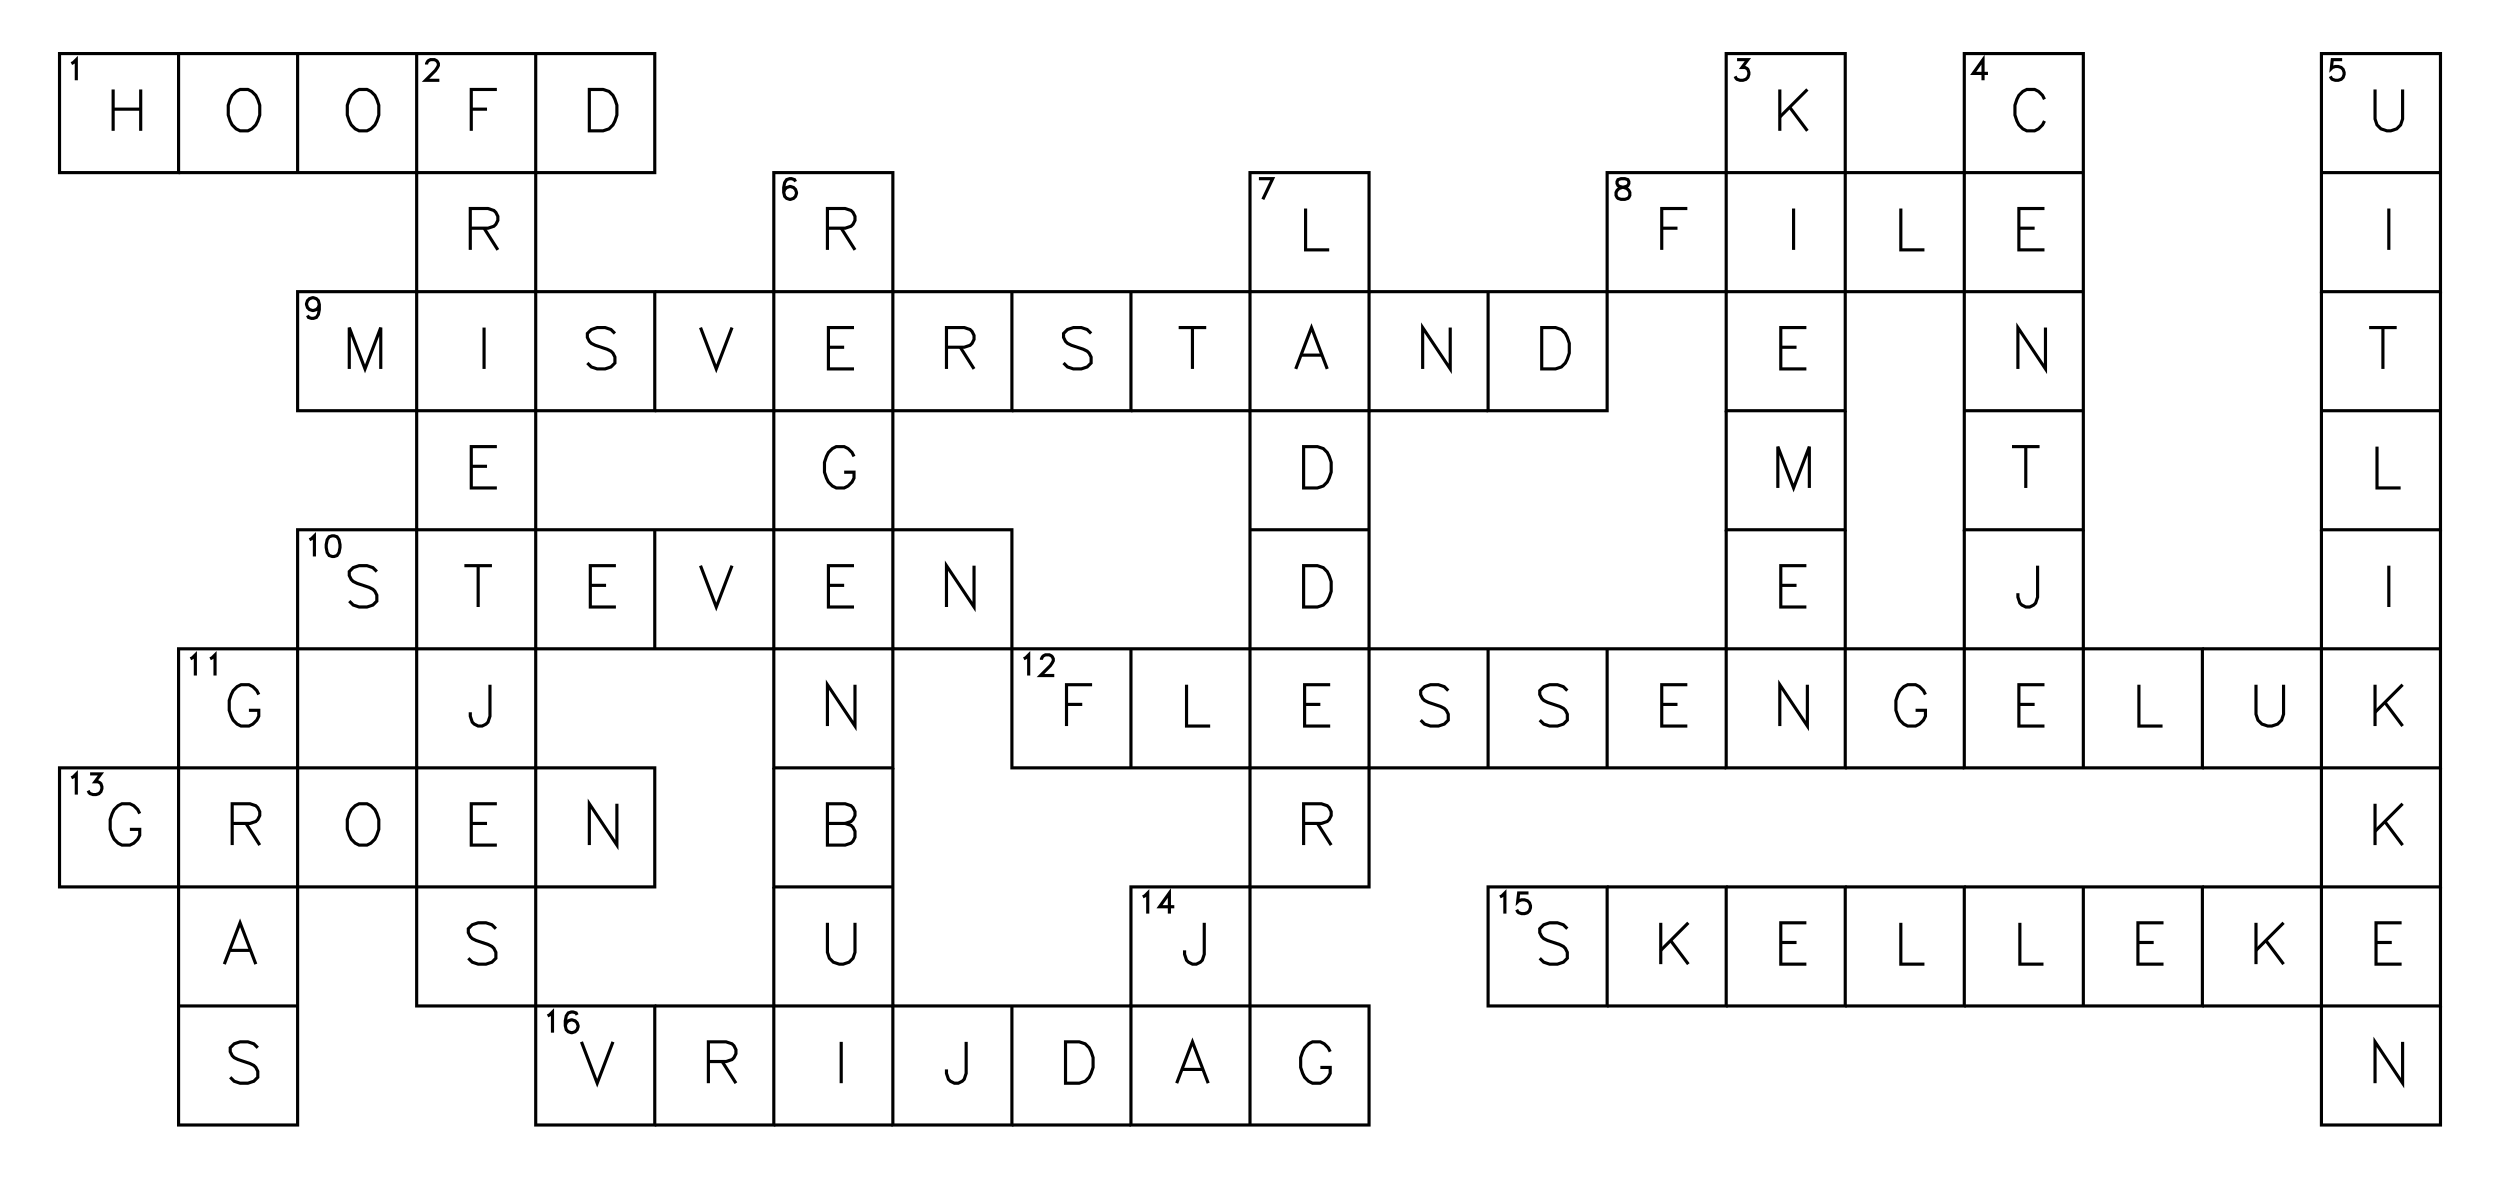<?xml version="1.0" encoding="utf-8" ?>
<svg xmlns="http://www.w3.org/2000/svg" xmlns:cc="http://creativecommons.org/ns" xmlns:dc="http://purl.org/dc/elements/1.1/" xmlns:ev="http://www.w3.org/2001/xml-events" xmlns:inkscape="http://www.inkscape.org/namespaces/inkscape" xmlns:rdf="http://www.w3.org/1999/02/22-rdf-syntax-ns" xmlns:sodipodi="http://sodipodi.sourceforge.net/DTD/sodipodi-0.dtd" xmlns:xlink="http://www.w3.org/1999/xlink" baseProfile="tiny" height="9.9cm" version="1.2" viewBox="0 0 793.701 374.173" width="21.0cm">
  <defs/>
  <g fill="none" id="layer1" inkscape:groupmode="layer" inkscape:label="1" stroke="#000000" style="display:inline">
    <polygon points="18.898,17.008 18.898,54.803 18.898,54.803 56.693,54.803 56.693,54.803 56.693,17.008 56.693,17.008"/>
    <polyline points="22.662,20.177 23.287,19.865 23.287,19.865 24.225,18.927 24.225,18.927 24.225,25.49"/>
    <line x1="35.92" x2="35.92" y1="28.405" y2="41.531"/>
    <line x1="44.67" x2="44.67" y1="28.405" y2="41.531"/>
    <line x1="35.92" x2="44.67" y1="34.656" y2="34.656"/>
    <polyline points="56.693,54.803 94.488,54.803 94.488,54.803 132.284,54.803 132.284,54.803 132.284,92.598 132.284,92.598 94.488,92.598 94.488,92.598 94.488,130.394 94.488,130.394 132.284,130.394 132.284,130.394 170.079,130.394 170.079,130.394 207.874,130.394 207.874,130.394 207.874,92.598 207.874,92.598 170.079,92.598 170.079,92.598 170.079,54.803 170.079,54.803 207.874,54.803 207.874,54.803 207.874,17.008 207.874,17.008 170.079,17.008 170.079,17.008 132.284,17.008 132.284,17.008 94.488,17.008 94.488,17.008 56.693,17.008"/>
    <line x1="94.488" x2="94.488" y1="54.803" y2="17.008"/>
    <polygon points="76.216,28.405 74.966,29.03 74.966,29.03 73.716,30.28 73.716,30.28 73.091,31.53 73.091,31.53 72.466,33.406 72.466,33.406 72.466,36.531 72.466,36.531 73.091,38.406 73.091,38.406 73.716,39.656 73.716,39.656 74.966,40.906 74.966,40.906 76.216,41.531 76.216,41.531 78.716,41.531 78.716,41.531 79.966,40.906 79.966,40.906 81.216,39.656 81.216,39.656 81.841,38.406 81.841,38.406 82.466,36.531 82.466,36.531 82.466,33.406 82.466,33.406 81.841,31.53 81.841,31.53 81.216,30.28 81.216,30.28 79.966,29.03 79.966,29.03 78.716,28.405 78.716,28.405"/>
    <polyline points="170.079,17.008 170.079,54.803 170.079,54.803 132.284,54.803 132.284,54.803 132.284,17.008"/>
    <polygon points="114.011,28.405 112.761,29.03 112.761,29.03 111.511,30.28 111.511,30.28 110.886,31.53 110.886,31.53 110.261,33.406 110.261,33.406 110.261,36.531 110.261,36.531 110.886,38.406 110.886,38.406 111.511,39.656 111.511,39.656 112.761,40.906 112.761,40.906 114.011,41.531 114.011,41.531 116.511,41.531 116.511,41.531 117.761,40.906 117.761,40.906 119.011,39.656 119.011,39.656 119.636,38.406 119.636,38.406 120.261,36.531 120.261,36.531 120.261,33.406 120.261,33.406 119.636,31.53 119.636,31.53 119.011,30.28 119.011,30.28 117.761,29.03 117.761,29.03 116.511,28.405 116.511,28.405"/>
    <polyline points="135.423,20.49 135.423,20.177 135.423,20.177 135.736,19.552 135.736,19.552 136.048,19.24 136.048,19.24 136.673,18.927 136.673,18.927 137.923,18.927 137.923,18.927 138.548,19.24 138.548,19.24 138.861,19.552 138.861,19.552 139.173,20.177 139.173,20.177 139.173,20.802 139.173,20.802 138.861,21.427 138.861,21.427 138.236,22.365 138.236,22.365 135.111,25.49 135.111,25.49 139.486,25.49"/>
    <polyline points="157.744,28.405 149.619,28.405 149.619,28.405 149.619,41.531"/>
    <line x1="149.619" x2="154.619" y1="34.656" y2="34.656"/>
    <polygon points="187.101,28.405 187.101,41.531 187.101,41.531 191.476,41.531 191.476,41.531 193.351,40.906 193.351,40.906 194.601,39.656 194.601,39.656 195.226,38.406 195.226,38.406 195.851,36.531 195.851,36.531 195.851,33.406 195.851,33.406 195.226,31.53 195.226,31.53 194.601,30.28 194.601,30.28 193.351,29.03 193.351,29.03 191.476,28.405 191.476,28.405"/>
    <polygon points="548.032,17.008 548.032,54.803 548.032,54.803 585.827,54.803 585.827,54.803 585.827,17.008 585.827,17.008"/>
    <polyline points="551.484,18.927 554.921,18.927 554.921,18.927 553.046,21.427 553.046,21.427 553.984,21.427 553.984,21.427 554.609,21.74 554.609,21.74 554.921,22.052 554.921,22.052 555.234,22.99 555.234,22.99 555.234,23.615 555.234,23.615 554.921,24.552 554.921,24.552 554.296,25.177 554.296,25.177 553.359,25.49 553.359,25.49 552.421,25.49 552.421,25.49 551.484,25.177 551.484,25.177 551.171,24.865 551.171,24.865 550.859,24.24"/>
    <line x1="565.054" x2="565.054" y1="28.405" y2="41.531"/>
    <line x1="573.804" x2="565.054" y1="28.405" y2="37.156"/>
    <line x1="568.179" x2="573.804" y1="34.031" y2="41.531"/>
    <polygon points="623.622,17.008 623.622,54.803 623.622,54.803 585.827,54.803 585.827,54.803 585.827,92.598 585.827,92.598 548.032,92.598 548.032,92.598 548.032,130.394 548.032,130.394 585.827,130.394 585.827,130.394 585.827,92.598 585.827,92.598 623.622,92.598 623.622,92.598 623.622,130.394 623.622,130.394 623.622,168.189 623.622,168.189 661.417,168.189 661.417,168.189 661.417,130.394 661.417,130.394 661.417,92.598 661.417,92.598 661.417,54.803 661.417,54.803 661.417,17.008 661.417,17.008"/>
    <polyline points="661.417,92.598 623.622,92.598 623.622,92.598 623.622,54.803 623.622,54.803 661.417,54.803"/>
    <polyline points="629.574,25.49 629.574,18.927 629.574,18.927 626.449,23.302 626.449,23.302 631.137,23.302"/>
    <polyline points="649.082,31.53 648.457,30.28 648.457,30.28 647.207,29.03 647.207,29.03 645.957,28.405 645.957,28.405 643.457,28.405 643.457,28.405 642.207,29.03 642.207,29.03 640.957,30.28 640.957,30.28 640.332,31.53 640.332,31.53 639.707,33.406 639.707,33.406 639.707,36.531 639.707,36.531 640.332,38.406 640.332,38.406 640.957,39.656 640.957,39.656 642.207,40.906 642.207,40.906 643.457,41.531 643.457,41.531 645.957,41.531 645.957,41.531 647.207,40.906 647.207,40.906 648.457,39.656 648.457,39.656 649.082,38.406"/>
    <polygon points="737.008,17.008 737.008,54.803 737.008,54.803 737.008,92.598 737.008,92.598 774.803,92.598 774.803,92.598 774.803,54.803 774.803,54.803 774.803,17.008 774.803,17.008"/>
    <line x1="737.008" x2="774.803" y1="54.803" y2="54.803"/>
    <polyline points="743.585,18.927 740.46,18.927 740.46,18.927 740.148,21.74 740.148,21.74 740.46,21.427 740.46,21.427 741.398,21.115 741.398,21.115 742.335,21.115 742.335,21.115 743.273,21.427 743.273,21.427 743.898,22.052 743.898,22.052 744.21,22.99 744.21,22.99 744.21,23.615 744.21,23.615 743.898,24.552 743.898,24.552 743.273,25.177 743.273,25.177 742.335,25.49 742.335,25.49 741.398,25.49 741.398,25.49 740.46,25.177 740.46,25.177 740.148,24.865 740.148,24.865 739.835,24.24"/>
    <polyline points="754.03,28.405 754.03,37.781 754.03,37.781 754.655,39.656 754.655,39.656 755.905,40.906 755.905,40.906 757.78,41.531 757.78,41.531 759.03,41.531 759.03,41.531 760.905,40.906 760.905,40.906 762.155,39.656 762.155,39.656 762.78,37.781 762.78,37.781 762.78,28.405"/>
    <polyline points="207.874,205.984 170.079,205.984 170.079,205.984 170.079,168.189 170.079,168.189 132.284,168.189 132.284,168.189 132.284,130.394 132.284,130.394 132.284,92.598 132.284,92.598 170.079,92.598 170.079,92.598 170.079,130.394 170.079,130.394 170.079,168.189 170.079,168.189 207.874,168.189 207.874,168.189 207.874,205.984 207.874,205.984 245.669,205.984 245.669,205.984 245.669,168.189 245.669,168.189 207.874,168.189"/>
    <polyline points="149.306,72.451 154.931,72.451 154.931,72.451 156.806,71.826 156.806,71.826 157.431,71.201 157.431,71.201 158.056,69.951 158.056,69.951 158.056,68.701 158.056,68.701 157.431,67.451 157.431,67.451 156.806,66.826 156.806,66.826 154.931,66.201 154.931,66.201 149.306,66.201 149.306,66.201 149.306,79.326"/>
    <line x1="153.681" x2="158.056" y1="72.451" y2="79.326"/>
    <polygon points="245.669,54.803 245.669,92.598 245.669,92.598 283.465,92.598 283.465,92.598 283.465,54.803 283.465,54.803"/>
    <polyline points="252.559,57.66 252.247,57.035 252.247,57.035 251.309,56.722 251.309,56.722 250.684,56.722 250.684,56.722 249.747,57.035 249.747,57.035 249.122,57.972 249.122,57.972 248.809,59.535 248.809,59.535 248.809,61.097 248.809,61.097 249.122,62.347 249.122,62.347 249.747,62.972 249.747,62.972 250.684,63.285 250.684,63.285 250.997,63.285 250.997,63.285 251.934,62.972 251.934,62.972 252.559,62.347 252.559,62.347 252.872,61.41 252.872,61.41 252.872,61.097 252.872,61.097 252.559,60.16 252.559,60.16 251.934,59.535 251.934,59.535 250.997,59.222 250.997,59.222 250.684,59.222 250.684,59.222 249.747,59.535 249.747,59.535 249.122,60.16 249.122,60.16 248.809,61.097"/>
    <polyline points="262.692,72.451 268.317,72.451 268.317,72.451 270.192,71.826 270.192,71.826 270.817,71.201 270.817,71.201 271.442,69.951 271.442,69.951 271.442,68.701 271.442,68.701 270.817,67.451 270.817,67.451 270.192,66.826 270.192,66.826 268.317,66.201 268.317,66.201 262.692,66.201 262.692,66.201 262.692,79.326"/>
    <line x1="267.067" x2="271.442" y1="72.451" y2="79.326"/>
    <polygon points="396.85,54.803 396.85,92.598 396.85,92.598 434.646,92.598 434.646,92.598 434.646,54.803 434.646,54.803"/>
    <polyline points="399.678,56.722 404.053,56.722 404.053,56.722 400.928,63.285"/>
    <polyline points="414.498,66.201 414.498,79.326 414.498,79.326 421.998,79.326"/>
    <polygon points="510.236,54.803 510.236,92.598 510.236,92.598 548.032,92.598 548.032,92.598 548.032,54.803 548.032,54.803"/>
    <polygon points="514.626,56.722 513.688,57.035 513.688,57.035 513.376,57.66 513.376,57.66 513.376,58.285 513.376,58.285 513.688,58.91 513.688,58.91 514.313,59.222 514.313,59.222 515.563,59.535 515.563,59.535 516.501,59.847 516.501,59.847 517.126,60.472 517.126,60.472 517.438,61.097 517.438,61.097 517.438,62.035 517.438,62.035 517.126,62.66 517.126,62.66 516.813,62.972 516.813,62.972 515.876,63.285 515.876,63.285 514.626,63.285 514.626,63.285 513.688,62.972 513.688,62.972 513.376,62.66 513.376,62.66 513.063,62.035 513.063,62.035 513.063,61.097 513.063,61.097 513.376,60.472 513.376,60.472 514.001,59.847 514.001,59.847 514.938,59.535 514.938,59.535 516.188,59.222 516.188,59.222 516.813,58.91 516.813,58.91 517.126,58.285 517.126,58.285 517.126,57.66 517.126,57.66 516.813,57.035 516.813,57.035 515.876,56.722 515.876,56.722"/>
    <polyline points="535.696,66.201 527.571,66.201 527.571,66.201 527.571,79.326"/>
    <line x1="527.571" x2="532.571" y1="72.451" y2="72.451"/>
    <line x1="569.429" x2="569.429" y1="66.201" y2="79.326"/>
    <polyline points="603.474,66.201 603.474,79.326 603.474,79.326 610.974,79.326"/>
    <polyline points="649.082,66.201 640.957,66.201 640.957,66.201 640.957,79.326 640.957,79.326 649.082,79.326"/>
    <line x1="640.957" x2="645.957" y1="72.451" y2="72.451"/>
    <line x1="758.405" x2="758.405" y1="66.201" y2="79.326"/>
    <polyline points="101.378,96.705 101.066,97.643 101.066,97.643 100.441,98.268 100.441,98.268 99.503,98.58 99.503,98.58 99.191,98.58 99.191,98.58 98.253,98.268 98.253,98.268 97.628,97.643 97.628,97.643 97.316,96.705 97.316,96.705 97.316,96.393 97.316,96.393 97.628,95.455 97.628,95.455 98.253,94.83 98.253,94.83 99.191,94.518 99.191,94.518 99.503,94.518 99.503,94.518 100.441,94.83 100.441,94.83 101.066,95.455 101.066,95.455 101.378,96.705 101.378,96.705 101.378,98.268 101.378,98.268 101.066,99.83 101.066,99.83 100.441,100.768 100.441,100.768 99.503,101.08 99.503,101.08 98.878,101.08 98.878,101.08 97.941,100.768 97.941,100.768 97.628,100.143"/>
    <polyline points="120.886,117.121 120.886,103.996 120.886,103.996 115.886,117.121 115.886,117.121 110.886,103.996 110.886,103.996 110.886,117.121"/>
    <line x1="153.681" x2="153.681" y1="103.996" y2="117.121"/>
    <polyline points="195.226,105.871 193.976,104.621 193.976,104.621 192.101,103.996 192.101,103.996 189.601,103.996 189.601,103.996 187.726,104.621 187.726,104.621 186.476,105.871 186.476,105.871 186.476,107.121 186.476,107.121 187.101,108.371 187.101,108.371 187.726,108.996 187.726,108.996 188.976,109.621 188.976,109.621 192.726,110.871 192.726,110.871 193.976,111.496 193.976,111.496 194.601,112.121 194.601,112.121 195.226,113.371 195.226,113.371 195.226,115.246 195.226,115.246 193.976,116.496 193.976,116.496 192.101,117.121 192.101,117.121 189.601,117.121 189.601,117.121 187.726,116.496 187.726,116.496 186.476,115.246"/>
    <polyline points="207.874,130.394 245.669,130.394 245.669,130.394 245.669,92.598 245.669,92.598 207.874,92.598"/>
    <polyline points="222.397,103.996 227.397,117.121 227.397,117.121 232.397,103.996"/>
    <polyline points="321.26,92.598 321.26,130.394 321.26,130.394 283.465,130.394 283.465,130.394 283.465,168.189 283.465,168.189 245.669,168.189 245.669,168.189 245.669,130.394 245.669,130.394 283.465,130.394 283.465,130.394 283.465,92.598 283.465,92.598 321.26,92.598 321.26,92.598 359.055,92.598 359.055,92.598 396.85,92.598 396.85,92.598 396.85,130.394 396.85,130.394 434.646,130.394 434.646,130.394 434.646,92.598 434.646,92.598 472.441,92.598 472.441,92.598 510.236,92.598 510.236,92.598 510.236,130.394 510.236,130.394 472.441,130.394 472.441,130.394 472.441,92.598"/>
    <polyline points="271.129,103.996 263.004,103.996 263.004,103.996 263.004,117.121 263.004,117.121 271.129,117.121"/>
    <line x1="263.004" x2="268.004" y1="110.246" y2="110.246"/>
    <polyline points="300.487,110.246 306.112,110.246 306.112,110.246 307.987,109.621 307.987,109.621 308.612,108.996 308.612,108.996 309.237,107.746 309.237,107.746 309.237,106.496 309.237,106.496 308.612,105.246 308.612,105.246 307.987,104.621 307.987,104.621 306.112,103.996 306.112,103.996 300.487,103.996 300.487,103.996 300.487,117.121"/>
    <line x1="304.862" x2="309.237" y1="110.246" y2="117.121"/>
    <polyline points="321.26,130.394 359.055,130.394 359.055,130.394 359.055,92.598"/>
    <polyline points="346.408,105.871 345.158,104.621 345.158,104.621 343.283,103.996 343.283,103.996 340.783,103.996 340.783,103.996 338.908,104.621 338.908,104.621 337.658,105.871 337.658,105.871 337.658,107.121 337.658,107.121 338.283,108.371 338.283,108.371 338.908,108.996 338.908,108.996 340.158,109.621 340.158,109.621 343.908,110.871 343.908,110.871 345.158,111.496 345.158,111.496 345.783,112.121 345.783,112.121 346.408,113.371 346.408,113.371 346.408,115.246 346.408,115.246 345.158,116.496 345.158,116.496 343.283,117.121 343.283,117.121 340.783,117.121 340.783,117.121 338.908,116.496 338.908,116.496 337.658,115.246"/>
    <polyline points="359.055,130.394 396.85,130.394 396.85,130.394 396.85,168.189 396.85,168.189 396.85,205.984 396.85,205.984 359.055,205.984 359.055,205.984 321.26,205.984 321.26,205.984 321.26,168.189 321.26,168.189 283.465,168.189 283.465,168.189 283.465,205.984 283.465,205.984 321.26,205.984 321.26,205.984 321.26,243.78 321.26,243.78 359.055,243.78 359.055,243.78 396.85,243.78 396.85,243.78 396.85,205.984 396.85,205.984 434.646,205.984 434.646,205.984 434.646,168.189 434.646,168.189 434.646,130.394 434.646,130.394 472.441,130.394"/>
    <line x1="378.578" x2="378.578" y1="103.996" y2="117.121"/>
    <line x1="374.203" x2="382.953" y1="103.996" y2="103.996"/>
    <polyline points="421.373,117.121 416.373,103.996 416.373,103.996 411.373,117.121"/>
    <line x1="413.248" x2="419.498" y1="112.746" y2="112.746"/>
    <polyline points="460.418,103.996 460.418,117.121 460.418,117.121 451.668,103.996 451.668,103.996 451.668,117.121"/>
    <polygon points="489.464,103.996 489.464,117.121 489.464,117.121 493.839,117.121 493.839,117.121 495.714,116.496 495.714,116.496 496.964,115.246 496.964,115.246 497.589,113.996 497.589,113.996 498.214,112.121 498.214,112.121 498.214,108.996 498.214,108.996 497.589,107.121 497.589,107.121 496.964,105.871 496.964,105.871 495.714,104.621 495.714,104.621 493.839,103.996 493.839,103.996"/>
    <polyline points="573.492,103.996 565.367,103.996 565.367,103.996 565.367,117.121 565.367,117.121 573.492,117.121"/>
    <line x1="565.367" x2="570.367" y1="110.246" y2="110.246"/>
    <line x1="623.622" x2="661.417" y1="130.394" y2="130.394"/>
    <polyline points="649.395,103.996 649.395,117.121 649.395,117.121 640.645,103.996 640.645,103.996 640.645,117.121"/>
    <polyline points="737.008,92.598 737.008,130.394 737.008,130.394 737.008,168.189 737.008,168.189 774.803,168.189 774.803,168.189 774.803,130.394 774.803,130.394 774.803,92.598"/>
    <line x1="737.008" x2="774.803" y1="130.394" y2="130.394"/>
    <line x1="756.53" x2="756.53" y1="103.996" y2="117.121"/>
    <line x1="752.155" x2="760.905" y1="103.996" y2="103.996"/>
    <polyline points="157.744,141.791 149.619,141.791 149.619,141.791 149.619,154.916 149.619,154.916 157.744,154.916"/>
    <line x1="149.619" x2="154.619" y1="148.041" y2="148.041"/>
    <polyline points="271.129,144.916 270.504,143.666 270.504,143.666 269.254,142.416 269.254,142.416 268.004,141.791 268.004,141.791 265.504,141.791 265.504,141.791 264.254,142.416 264.254,142.416 263.004,143.666 263.004,143.666 262.379,144.916 262.379,144.916 261.754,146.791 261.754,146.791 261.754,149.916 261.754,149.916 262.379,151.791 262.379,151.791 263.004,153.041 263.004,153.041 264.254,154.291 264.254,154.291 265.504,154.916 265.504,154.916 268.004,154.916 268.004,154.916 269.254,154.291 269.254,154.291 270.504,153.041 270.504,153.041 271.129,151.791 271.129,151.791 271.129,149.916 271.129,149.916 268.004,149.916"/>
    <line x1="396.85" x2="434.646" y1="168.189" y2="168.189"/>
    <polygon points="413.873,141.791 413.873,154.916 413.873,154.916 418.248,154.916 418.248,154.916 420.123,154.291 420.123,154.291 421.373,153.041 421.373,153.041 421.998,151.791 421.998,151.791 422.623,149.916 422.623,149.916 422.623,146.791 422.623,146.791 421.998,144.916 421.998,144.916 421.373,143.666 421.373,143.666 420.123,142.416 420.123,142.416 418.248,141.791 418.248,141.791"/>
    <polyline points="548.032,130.394 548.032,168.189 548.032,168.189 585.827,168.189 585.827,168.189 585.827,130.394"/>
    <polyline points="574.429,154.916 574.429,141.791 574.429,141.791 569.429,154.916 569.429,154.916 564.429,141.791 564.429,141.791 564.429,154.916"/>
    <line x1="643.145" x2="643.145" y1="141.791" y2="154.916"/>
    <line x1="638.77" x2="647.52" y1="141.791" y2="141.791"/>
    <polyline points="754.655,141.791 754.655,154.916 754.655,154.916 762.155,154.916"/>
    <polygon points="94.488,168.189 94.488,205.984 94.488,205.984 56.693,205.984 56.693,205.984 56.693,243.78 56.693,243.78 94.488,243.78 94.488,243.78 94.488,205.984 94.488,205.984 132.284,205.984 132.284,205.984 132.284,168.189 132.284,168.189"/>
    <polyline points="98.253,171.358 98.878,171.046 98.878,171.046 99.816,170.108 99.816,170.108 99.816,176.671"/>
    <polygon points="105.441,170.108 104.503,170.421 104.503,170.421 103.878,171.358 103.878,171.358 103.566,172.921 103.566,172.921 103.566,173.858 103.566,173.858 103.878,175.421 103.878,175.421 104.503,176.358 104.503,176.358 105.441,176.671 105.441,176.671 106.066,176.671 106.066,176.671 107.003,176.358 107.003,176.358 107.628,175.421 107.628,175.421 107.941,173.858 107.941,173.858 107.941,172.921 107.941,172.921 107.628,171.358 107.628,171.358 107.003,170.421 107.003,170.421 106.066,170.108 106.066,170.108"/>
    <polyline points="119.636,181.462 118.386,180.212 118.386,180.212 116.511,179.587 116.511,179.587 114.011,179.587 114.011,179.587 112.136,180.212 112.136,180.212 110.886,181.462 110.886,181.462 110.886,182.712 110.886,182.712 111.511,183.962 111.511,183.962 112.136,184.587 112.136,184.587 113.386,185.212 113.386,185.212 117.136,186.462 117.136,186.462 118.386,187.087 118.386,187.087 119.011,187.712 119.011,187.712 119.636,188.962 119.636,188.962 119.636,190.837 119.636,190.837 118.386,192.087 118.386,192.087 116.511,192.712 116.511,192.712 114.011,192.712 114.011,192.712 112.136,192.087 112.136,192.087 110.886,190.837"/>
    <polygon points="132.284,205.984 170.079,205.984 170.079,205.984 170.079,243.78 170.079,243.78 132.284,243.78 132.284,243.78"/>
    <line x1="151.806" x2="151.806" y1="179.587" y2="192.712"/>
    <line x1="147.431" x2="156.181" y1="179.587" y2="179.587"/>
    <polyline points="195.539,179.587 187.414,179.587 187.414,179.587 187.414,192.712 187.414,192.712 195.539,192.712"/>
    <line x1="187.414" x2="192.414" y1="185.837" y2="185.837"/>
    <polyline points="222.397,179.587 227.397,192.712 227.397,192.712 232.397,179.587"/>
    <polygon points="245.669,205.984 283.465,205.984 283.465,205.984 283.465,243.78 283.465,243.78 245.669,243.78 245.669,243.78"/>
    <polyline points="271.129,179.587 263.004,179.587 263.004,179.587 263.004,192.712 263.004,192.712 271.129,192.712"/>
    <line x1="263.004" x2="268.004" y1="185.837" y2="185.837"/>
    <polyline points="309.237,179.587 309.237,192.712 309.237,192.712 300.487,179.587 300.487,179.587 300.487,192.712"/>
    <polygon points="413.873,179.587 413.873,192.712 413.873,192.712 418.248,192.712 418.248,192.712 420.123,192.087 420.123,192.087 421.373,190.837 421.373,190.837 421.998,189.587 421.998,189.587 422.623,187.712 422.623,187.712 422.623,184.587 422.623,184.587 421.998,182.712 421.998,182.712 421.373,181.462 421.373,181.462 420.123,180.212 420.123,180.212 418.248,179.587 418.248,179.587"/>
    <polyline points="548.032,168.189 548.032,205.984 548.032,205.984 510.236,205.984 510.236,205.984 472.441,205.984 472.441,205.984 434.646,205.984 434.646,205.984 434.646,243.78 434.646,243.78 396.85,243.78 396.85,243.78 396.85,281.575 396.85,281.575 359.055,281.575 359.055,281.575 359.055,319.37 359.055,319.37 321.26,319.37 321.26,319.37 283.465,319.37 283.465,319.37 283.465,281.575 283.465,281.575 283.465,243.78"/>
    <polyline points="661.417,168.189 661.417,205.984 661.417,205.984 623.622,205.984 623.622,205.984 585.827,205.984 585.827,205.984 585.827,243.78 585.827,243.78 548.032,243.78 548.032,243.78 548.032,205.984 548.032,205.984 585.827,205.984 585.827,205.984 585.827,168.189"/>
    <polyline points="573.492,179.587 565.367,179.587 565.367,179.587 565.367,192.712 565.367,192.712 573.492,192.712"/>
    <line x1="565.367" x2="570.367" y1="185.837" y2="185.837"/>
    <polyline points="623.622,168.189 623.622,205.984 623.622,205.984 623.622,243.78 623.622,243.78 661.417,243.78 661.417,243.78 699.213,243.78 699.213,243.78 699.213,205.984 699.213,205.984 661.417,205.984 661.417,205.984 661.417,243.78"/>
    <polyline points="646.895,179.587 646.895,189.587 646.895,189.587 646.27,191.462 646.27,191.462 645.645,192.087 645.645,192.087 644.395,192.712 644.395,192.712 643.145,192.712 643.145,192.712 641.895,192.087 641.895,192.087 641.27,191.462 641.27,191.462 640.645,189.587 640.645,189.587 640.645,188.337"/>
    <polyline points="737.008,168.189 737.008,205.984 737.008,205.984 699.213,205.984"/>
    <polyline points="774.803,205.984 774.803,243.78 774.803,243.78 737.008,243.78 737.008,243.78 737.008,205.984 737.008,205.984 774.803,205.984 774.803,205.984 774.803,168.189"/>
    <line x1="758.405" x2="758.405" y1="179.587" y2="192.712"/>
    <polyline points="60.458,209.154 61.083,208.841 61.083,208.841 62.02,207.904 62.02,207.904 62.02,214.466"/>
    <polyline points="66.708,209.154 67.333,208.841 67.333,208.841 68.27,207.904 68.27,207.904 68.27,214.466"/>
    <polyline points="82.153,220.507 81.528,219.257 81.528,219.257 80.278,218.007 80.278,218.007 79.028,217.382 79.028,217.382 76.528,217.382 76.528,217.382 75.278,218.007 75.278,218.007 74.028,219.257 74.028,219.257 73.403,220.507 73.403,220.507 72.778,222.382 72.778,222.382 72.778,225.507 72.778,225.507 73.403,227.382 73.403,227.382 74.028,228.632 74.028,228.632 75.278,229.882 75.278,229.882 76.528,230.507 76.528,230.507 79.028,230.507 79.028,230.507 80.278,229.882 80.278,229.882 81.528,228.632 81.528,228.632 82.153,227.382 82.153,227.382 82.153,225.507 82.153,225.507 79.028,225.507"/>
    <polyline points="155.556,217.382 155.556,227.382 155.556,227.382 154.931,229.257 154.931,229.257 154.306,229.882 154.306,229.882 153.056,230.507 153.056,230.507 151.806,230.507 151.806,230.507 150.556,229.882 150.556,229.882 149.931,229.257 149.931,229.257 149.306,227.382 149.306,227.382 149.306,226.132"/>
    <polyline points="271.442,217.382 271.442,230.507 271.442,230.507 262.692,217.382 262.692,217.382 262.692,230.507"/>
    <line x1="359.055" x2="359.055" y1="243.78" y2="205.984"/>
    <polyline points="325.025,209.154 325.65,208.841 325.65,208.841 326.587,207.904 326.587,207.904 326.587,214.466"/>
    <polyline points="330.65,209.466 330.65,209.154 330.65,209.154 330.962,208.529 330.962,208.529 331.275,208.216 331.275,208.216 331.9,207.904 331.9,207.904 333.15,207.904 333.15,207.904 333.775,208.216 333.775,208.216 334.087,208.529 334.087,208.529 334.4,209.154 334.4,209.154 334.4,209.779 334.4,209.779 334.087,210.404 334.087,210.404 333.462,211.341 333.462,211.341 330.337,214.466 330.337,214.466 334.712,214.466"/>
    <polyline points="346.72,217.382 338.595,217.382 338.595,217.382 338.595,230.507"/>
    <line x1="338.595" x2="343.595" y1="223.632" y2="223.632"/>
    <polyline points="376.703,217.382 376.703,230.507 376.703,230.507 384.203,230.507"/>
    <polyline points="422.31,217.382 414.185,217.382 414.185,217.382 414.185,230.507 414.185,230.507 422.31,230.507"/>
    <line x1="414.185" x2="419.185" y1="223.632" y2="223.632"/>
    <polyline points="396.85,357.165 396.85,319.37 396.85,319.37 434.646,319.37 434.646,319.37 434.646,357.165 434.646,357.165 396.85,357.165 396.85,357.165 359.055,357.165 359.055,357.165 359.055,319.37 359.055,319.37 396.85,319.37 396.85,319.37 396.85,281.575 396.85,281.575 434.646,281.575 434.646,281.575 434.646,243.78 434.646,243.78 472.441,243.78 472.441,243.78 510.236,243.78 510.236,243.78 548.032,243.78"/>
    <line x1="472.441" x2="472.441" y1="243.78" y2="205.984"/>
    <polyline points="459.793,219.257 458.543,218.007 458.543,218.007 456.668,217.382 456.668,217.382 454.168,217.382 454.168,217.382 452.293,218.007 452.293,218.007 451.043,219.257 451.043,219.257 451.043,220.507 451.043,220.507 451.668,221.757 451.668,221.757 452.293,222.382 452.293,222.382 453.543,223.007 453.543,223.007 457.293,224.257 457.293,224.257 458.543,224.882 458.543,224.882 459.168,225.507 459.168,225.507 459.793,226.757 459.793,226.757 459.793,228.632 459.793,228.632 458.543,229.882 458.543,229.882 456.668,230.507 456.668,230.507 454.168,230.507 454.168,230.507 452.293,229.882 452.293,229.882 451.043,228.632"/>
    <line x1="510.236" x2="510.236" y1="243.78" y2="205.984"/>
    <polyline points="497.589,219.257 496.339,218.007 496.339,218.007 494.464,217.382 494.464,217.382 491.964,217.382 491.964,217.382 490.089,218.007 490.089,218.007 488.839,219.257 488.839,219.257 488.839,220.507 488.839,220.507 489.464,221.757 489.464,221.757 490.089,222.382 490.089,222.382 491.339,223.007 491.339,223.007 495.089,224.257 495.089,224.257 496.339,224.882 496.339,224.882 496.964,225.507 496.964,225.507 497.589,226.757 497.589,226.757 497.589,228.632 497.589,228.632 496.339,229.882 496.339,229.882 494.464,230.507 494.464,230.507 491.964,230.507 491.964,230.507 490.089,229.882 490.089,229.882 488.839,228.632"/>
    <polyline points="535.696,217.382 527.571,217.382 527.571,217.382 527.571,230.507 527.571,230.507 535.696,230.507"/>
    <line x1="527.571" x2="532.571" y1="223.632" y2="223.632"/>
    <polyline points="573.804,217.382 573.804,230.507 573.804,230.507 565.054,217.382 565.054,217.382 565.054,230.507"/>
    <line x1="585.827" x2="623.622" y1="243.78" y2="243.78"/>
    <polyline points="611.287,220.507 610.662,219.257 610.662,219.257 609.412,218.007 609.412,218.007 608.162,217.382 608.162,217.382 605.662,217.382 605.662,217.382 604.412,218.007 604.412,218.007 603.162,219.257 603.162,219.257 602.537,220.507 602.537,220.507 601.912,222.382 601.912,222.382 601.912,225.507 601.912,225.507 602.537,227.382 602.537,227.382 603.162,228.632 603.162,228.632 604.412,229.882 604.412,229.882 605.662,230.507 605.662,230.507 608.162,230.507 608.162,230.507 609.412,229.882 609.412,229.882 610.662,228.632 610.662,228.632 611.287,227.382 611.287,227.382 611.287,225.507 611.287,225.507 608.162,225.507"/>
    <polyline points="649.082,217.382 640.957,217.382 640.957,217.382 640.957,230.507 640.957,230.507 649.082,230.507"/>
    <line x1="640.957" x2="645.957" y1="223.632" y2="223.632"/>
    <polyline points="679.065,217.382 679.065,230.507 679.065,230.507 686.565,230.507"/>
    <polyline points="699.213,243.78 737.008,243.78 737.008,243.78 737.008,281.575 737.008,281.575 774.803,281.575 774.803,281.575 774.803,243.78"/>
    <polyline points="716.235,217.382 716.235,226.757 716.235,226.757 716.86,228.632 716.86,228.632 718.11,229.882 718.11,229.882 719.985,230.507 719.985,230.507 721.235,230.507 721.235,230.507 723.11,229.882 723.11,229.882 724.36,228.632 724.36,228.632 724.985,226.757 724.985,226.757 724.985,217.382"/>
    <line x1="754.03" x2="754.03" y1="217.382" y2="230.507"/>
    <line x1="762.78" x2="754.03" y1="217.382" y2="226.132"/>
    <line x1="757.155" x2="762.78" y1="223.007" y2="230.507"/>
    <polyline points="56.693,319.37 56.693,281.575 56.693,281.575 56.693,243.78 56.693,243.78 18.898,243.78 18.898,243.78 18.898,281.575 18.898,281.575 56.693,281.575 56.693,281.575 94.488,281.575 94.488,281.575 94.488,243.78 94.488,243.78 132.284,243.78 132.284,243.78 132.284,281.575 132.284,281.575 170.079,281.575 170.079,281.575 170.079,243.78 170.079,243.78 207.874,243.78 207.874,243.78 207.874,281.575 207.874,281.575 170.079,281.575 170.079,281.575 170.079,319.37 170.079,319.37 170.079,357.165 170.079,357.165 207.874,357.165 207.874,357.165 207.874,319.37 207.874,319.37 170.079,319.37 170.079,319.37 132.284,319.37 132.284,319.37 132.284,281.575 132.284,281.575 94.488,281.575 94.488,281.575 94.488,319.37 94.488,319.37 56.693,319.37 56.693,319.37 56.693,357.165 56.693,357.165 94.488,357.165 94.488,357.165 94.488,319.37"/>
    <polyline points="22.662,246.949 23.287,246.636 23.287,246.636 24.225,245.699 24.225,245.699 24.225,252.261"/>
    <polyline points="28.6,245.699 32.037,245.699 32.037,245.699 30.162,248.199 30.162,248.199 31.1,248.199 31.1,248.199 31.725,248.511 31.725,248.511 32.037,248.824 32.037,248.824 32.35,249.761 32.35,249.761 32.35,250.386 32.35,250.386 32.037,251.324 32.037,251.324 31.412,251.949 31.412,251.949 30.475,252.261 30.475,252.261 29.537,252.261 29.537,252.261 28.6,251.949 28.6,251.949 28.287,251.636 28.287,251.636 27.975,251.011"/>
    <polyline points="44.358,258.302 43.733,257.052 43.733,257.052 42.483,255.802 42.483,255.802 41.233,255.177 41.233,255.177 38.733,255.177 38.733,255.177 37.483,255.802 37.483,255.802 36.233,257.052 36.233,257.052 35.608,258.302 35.608,258.302 34.983,260.177 34.983,260.177 34.983,263.302 34.983,263.302 35.608,265.177 35.608,265.177 36.233,266.427 36.233,266.427 37.483,267.677 37.483,267.677 38.733,268.302 38.733,268.302 41.233,268.302 41.233,268.302 42.483,267.677 42.483,267.677 43.733,266.427 43.733,266.427 44.358,265.177 44.358,265.177 44.358,263.302 44.358,263.302 41.233,263.302"/>
    <polyline points="73.716,261.427 79.341,261.427 79.341,261.427 81.216,260.802 81.216,260.802 81.841,260.177 81.841,260.177 82.466,258.927 82.466,258.927 82.466,257.677 82.466,257.677 81.841,256.427 81.841,256.427 81.216,255.802 81.216,255.802 79.341,255.177 79.341,255.177 73.716,255.177 73.716,255.177 73.716,268.302"/>
    <line x1="78.091" x2="82.466" y1="261.427" y2="268.302"/>
    <polygon points="114.011,255.177 112.761,255.802 112.761,255.802 111.511,257.052 111.511,257.052 110.886,258.302 110.886,258.302 110.261,260.177 110.261,260.177 110.261,263.302 110.261,263.302 110.886,265.177 110.886,265.177 111.511,266.427 111.511,266.427 112.761,267.677 112.761,267.677 114.011,268.302 114.011,268.302 116.511,268.302 116.511,268.302 117.761,267.677 117.761,267.677 119.011,266.427 119.011,266.427 119.636,265.177 119.636,265.177 120.261,263.302 120.261,263.302 120.261,260.177 120.261,260.177 119.636,258.302 119.636,258.302 119.011,257.052 119.011,257.052 117.761,255.802 117.761,255.802 116.511,255.177 116.511,255.177"/>
    <polyline points="157.744,255.177 149.619,255.177 149.619,255.177 149.619,268.302 149.619,268.302 157.744,268.302"/>
    <line x1="149.619" x2="154.619" y1="261.427" y2="261.427"/>
    <polyline points="195.851,255.177 195.851,268.302 195.851,268.302 187.101,255.177 187.101,255.177 187.101,268.302"/>
    <polyline points="245.669,243.78 245.669,281.575 245.669,281.575 283.465,281.575"/>
    <polygon points="262.692,255.177 262.692,268.302 262.692,268.302 268.317,268.302 268.317,268.302 270.192,267.677 270.192,267.677 270.817,267.052 270.817,267.052 271.442,265.802 271.442,265.802 271.442,263.927 271.442,263.927 270.817,262.677 270.817,262.677 270.192,262.052 270.192,262.052 268.317,261.427 268.317,261.427 270.192,260.802 270.192,260.802 270.817,260.177 270.817,260.177 271.442,258.927 271.442,258.927 271.442,257.677 271.442,257.677 270.817,256.427 270.817,256.427 270.192,255.802 270.192,255.802 268.317,255.177 268.317,255.177"/>
    <line x1="262.692" x2="268.317" y1="261.427" y2="261.427"/>
    <polyline points="413.873,261.427 419.498,261.427 419.498,261.427 421.373,260.802 421.373,260.802 421.998,260.177 421.998,260.177 422.623,258.927 422.623,258.927 422.623,257.677 422.623,257.677 421.998,256.427 421.998,256.427 421.373,255.802 421.373,255.802 419.498,255.177 419.498,255.177 413.873,255.177 413.873,255.177 413.873,268.302"/>
    <line x1="418.248" x2="422.623" y1="261.427" y2="268.302"/>
    <line x1="754.03" x2="754.03" y1="255.177" y2="268.302"/>
    <line x1="762.78" x2="754.03" y1="255.177" y2="263.927"/>
    <line x1="757.155" x2="762.78" y1="260.802" y2="268.302"/>
    <polyline points="81.216,306.097 76.216,292.972 76.216,292.972 71.216,306.097"/>
    <line x1="73.091" x2="79.341" y1="301.722" y2="301.722"/>
    <polyline points="157.431,294.847 156.181,293.597 156.181,293.597 154.306,292.972 154.306,292.972 151.806,292.972 151.806,292.972 149.931,293.597 149.931,293.597 148.681,294.847 148.681,294.847 148.681,296.097 148.681,296.097 149.306,297.347 149.306,297.347 149.931,297.972 149.931,297.972 151.181,298.597 151.181,298.597 154.931,299.847 154.931,299.847 156.181,300.472 156.181,300.472 156.806,301.097 156.806,301.097 157.431,302.347 157.431,302.347 157.431,304.222 157.431,304.222 156.181,305.472 156.181,305.472 154.306,306.097 154.306,306.097 151.806,306.097 151.806,306.097 149.931,305.472 149.931,305.472 148.681,304.222"/>
    <polyline points="245.669,281.575 245.669,319.37 245.669,319.37 283.465,319.37 283.465,319.37 283.465,357.165 283.465,357.165 321.26,357.165 321.26,357.165 321.26,319.37"/>
    <polyline points="262.692,292.972 262.692,302.347 262.692,302.347 263.317,304.222 263.317,304.222 264.567,305.472 264.567,305.472 266.442,306.097 266.442,306.097 267.692,306.097 267.692,306.097 269.567,305.472 269.567,305.472 270.817,304.222 270.817,304.222 271.442,302.347 271.442,302.347 271.442,292.972"/>
    <polyline points="362.82,284.744 363.445,284.432 363.445,284.432 364.382,283.494 364.382,283.494 364.382,290.057"/>
    <polyline points="371.257,290.057 371.257,283.494 371.257,283.494 368.132,287.869 368.132,287.869 372.82,287.869"/>
    <polyline points="382.328,292.972 382.328,302.972 382.328,302.972 381.703,304.847 381.703,304.847 381.078,305.472 381.078,305.472 379.828,306.097 379.828,306.097 378.578,306.097 378.578,306.097 377.328,305.472 377.328,305.472 376.703,304.847 376.703,304.847 376.078,302.972 376.078,302.972 376.078,301.722"/>
    <polygon points="472.441,281.575 472.441,319.37 472.441,319.37 510.236,319.37 510.236,319.37 510.236,281.575 510.236,281.575"/>
    <polyline points="476.206,284.744 476.831,284.432 476.831,284.432 477.768,283.494 477.768,283.494 477.768,290.057"/>
    <polyline points="485.268,283.494 482.143,283.494 482.143,283.494 481.831,286.307 481.831,286.307 482.143,285.994 482.143,285.994 483.081,285.682 483.081,285.682 484.018,285.682 484.018,285.682 484.956,285.994 484.956,285.994 485.581,286.619 485.581,286.619 485.893,287.557 485.893,287.557 485.893,288.182 485.893,288.182 485.581,289.119 485.581,289.119 484.956,289.744 484.956,289.744 484.018,290.057 484.018,290.057 483.081,290.057 483.081,290.057 482.143,289.744 482.143,289.744 481.831,289.432 481.831,289.432 481.518,288.807"/>
    <polyline points="497.589,294.847 496.339,293.597 496.339,293.597 494.464,292.972 494.464,292.972 491.964,292.972 491.964,292.972 490.089,293.597 490.089,293.597 488.839,294.847 488.839,294.847 488.839,296.097 488.839,296.097 489.464,297.347 489.464,297.347 490.089,297.972 490.089,297.972 491.339,298.597 491.339,298.597 495.089,299.847 495.089,299.847 496.339,300.472 496.339,300.472 496.964,301.097 496.964,301.097 497.589,302.347 497.589,302.347 497.589,304.222 497.589,304.222 496.339,305.472 496.339,305.472 494.464,306.097 494.464,306.097 491.964,306.097 491.964,306.097 490.089,305.472 490.089,305.472 488.839,304.222"/>
    <polyline points="510.236,319.37 548.032,319.37 548.032,319.37 548.032,281.575 548.032,281.575 510.236,281.575"/>
    <line x1="527.259" x2="527.259" y1="292.972" y2="306.097"/>
    <line x1="536.009" x2="527.259" y1="292.972" y2="301.722"/>
    <line x1="530.384" x2="536.009" y1="298.597" y2="306.097"/>
    <polyline points="548.032,319.37 585.827,319.37 585.827,319.37 585.827,281.575 585.827,281.575 548.032,281.575"/>
    <polyline points="573.492,292.972 565.367,292.972 565.367,292.972 565.367,306.097 565.367,306.097 573.492,306.097"/>
    <line x1="565.367" x2="570.367" y1="299.222" y2="299.222"/>
    <polyline points="585.827,319.37 623.622,319.37 623.622,319.37 623.622,281.575 623.622,281.575 585.827,281.575"/>
    <polyline points="603.474,292.972 603.474,306.097 603.474,306.097 610.974,306.097"/>
    <polyline points="623.622,319.37 661.417,319.37 661.417,319.37 699.213,319.37 699.213,319.37 699.213,281.575 699.213,281.575 661.417,281.575 661.417,281.575 623.622,281.575"/>
    <line x1="661.417" x2="661.417" y1="319.37" y2="281.575"/>
    <polyline points="641.27,292.972 641.27,306.097 641.27,306.097 648.77,306.097"/>
    <polyline points="686.878,292.972 678.753,292.972 678.753,292.972 678.753,306.097 678.753,306.097 686.878,306.097"/>
    <line x1="678.753" x2="683.753" y1="299.222" y2="299.222"/>
    <polyline points="699.213,319.37 737.008,319.37 737.008,319.37 774.803,319.37 774.803,319.37 774.803,281.575"/>
    <polyline points="774.803,319.37 774.803,357.165 774.803,357.165 737.008,357.165 737.008,357.165 737.008,319.37 737.008,319.37 737.008,281.575 737.008,281.575 699.213,281.575"/>
    <line x1="716.235" x2="716.235" y1="292.972" y2="306.097"/>
    <line x1="724.985" x2="716.235" y1="292.972" y2="301.722"/>
    <line x1="719.36" x2="724.985" y1="298.597" y2="306.097"/>
    <polyline points="762.468,292.972 754.343,292.972 754.343,292.972 754.343,306.097 754.343,306.097 762.468,306.097"/>
    <line x1="754.343" x2="759.343" y1="299.222" y2="299.222"/>
    <polyline points="81.841,332.643 80.591,331.393 80.591,331.393 78.716,330.768 78.716,330.768 76.216,330.768 76.216,330.768 74.341,331.393 74.341,331.393 73.091,332.643 73.091,332.643 73.091,333.893 73.091,333.893 73.716,335.143 73.716,335.143 74.341,335.768 74.341,335.768 75.591,336.393 75.591,336.393 79.341,337.643 79.341,337.643 80.591,338.268 80.591,338.268 81.216,338.893 81.216,338.893 81.841,340.143 81.841,340.143 81.841,342.018 81.841,342.018 80.591,343.268 80.591,343.268 78.716,343.893 78.716,343.893 76.216,343.893 76.216,343.893 74.341,343.268 74.341,343.268 73.091,342.018"/>
    <polyline points="173.844,322.539 174.469,322.227 174.469,322.227 175.406,321.289 175.406,321.289 175.406,327.852"/>
    <polyline points="183.219,322.227 182.906,321.602 182.906,321.602 181.969,321.289 181.969,321.289 181.344,321.289 181.344,321.289 180.406,321.602 180.406,321.602 179.781,322.539 179.781,322.539 179.469,324.102 179.469,324.102 179.469,325.664 179.469,325.664 179.781,326.914 179.781,326.914 180.406,327.539 180.406,327.539 181.344,327.852 181.344,327.852 181.656,327.852 181.656,327.852 182.594,327.539 182.594,327.539 183.219,326.914 183.219,326.914 183.531,325.977 183.531,325.977 183.531,325.664 183.531,325.664 183.219,324.727 183.219,324.727 182.594,324.102 182.594,324.102 181.656,323.789 181.656,323.789 181.344,323.789 181.344,323.789 180.406,324.102 180.406,324.102 179.781,324.727 179.781,324.727 179.469,325.664"/>
    <polyline points="184.601,330.768 189.601,343.893 189.601,343.893 194.601,330.768"/>
    <polyline points="207.874,357.165 245.669,357.165 245.669,357.165 245.669,319.37 245.669,319.37 207.874,319.37"/>
    <polyline points="224.897,337.018 230.522,337.018 230.522,337.018 232.397,336.393 232.397,336.393 233.022,335.768 233.022,335.768 233.647,334.518 233.647,334.518 233.647,333.268 233.647,333.268 233.022,332.018 233.022,332.018 232.397,331.393 232.397,331.393 230.522,330.768 230.522,330.768 224.897,330.768 224.897,330.768 224.897,343.893"/>
    <line x1="229.272" x2="233.647" y1="337.018" y2="343.893"/>
    <line x1="245.669" x2="283.465" y1="357.165" y2="357.165"/>
    <line x1="267.067" x2="267.067" y1="330.768" y2="343.893"/>
    <polyline points="306.737,330.768 306.737,340.768 306.737,340.768 306.112,342.643 306.112,342.643 305.487,343.268 305.487,343.268 304.237,343.893 304.237,343.893 302.987,343.893 302.987,343.893 301.737,343.268 301.737,343.268 301.112,342.643 301.112,342.643 300.487,340.768 300.487,340.768 300.487,339.518"/>
    <line x1="321.26" x2="359.055" y1="357.165" y2="357.165"/>
    <polygon points="338.283,330.768 338.283,343.893 338.283,343.893 342.658,343.893 342.658,343.893 344.533,343.268 344.533,343.268 345.783,342.018 345.783,342.018 346.408,340.768 346.408,340.768 347.033,338.893 347.033,338.893 347.033,335.768 347.033,335.768 346.408,333.893 346.408,333.893 345.783,332.643 345.783,332.643 344.533,331.393 344.533,331.393 342.658,330.768 342.658,330.768"/>
    <polyline points="383.578,343.893 378.578,330.768 378.578,330.768 373.578,343.893"/>
    <line x1="375.453" x2="381.703" y1="339.518" y2="339.518"/>
    <polyline points="422.31,333.893 421.685,332.643 421.685,332.643 420.435,331.393 420.435,331.393 419.185,330.768 419.185,330.768 416.685,330.768 416.685,330.768 415.435,331.393 415.435,331.393 414.185,332.643 414.185,332.643 413.56,333.893 413.56,333.893 412.935,335.768 412.935,335.768 412.935,338.893 412.935,338.893 413.56,340.768 413.56,340.768 414.185,342.018 414.185,342.018 415.435,343.268 415.435,343.268 416.685,343.893 416.685,343.893 419.185,343.893 419.185,343.893 420.435,343.268 420.435,343.268 421.685,342.018 421.685,342.018 422.31,340.768 422.31,340.768 422.31,338.893 422.31,338.893 419.185,338.893"/>
    <polyline points="762.78,330.768 762.78,343.893 762.78,343.893 754.03,330.768 754.03,330.768 754.03,343.893"/>
  </g>
</svg>
